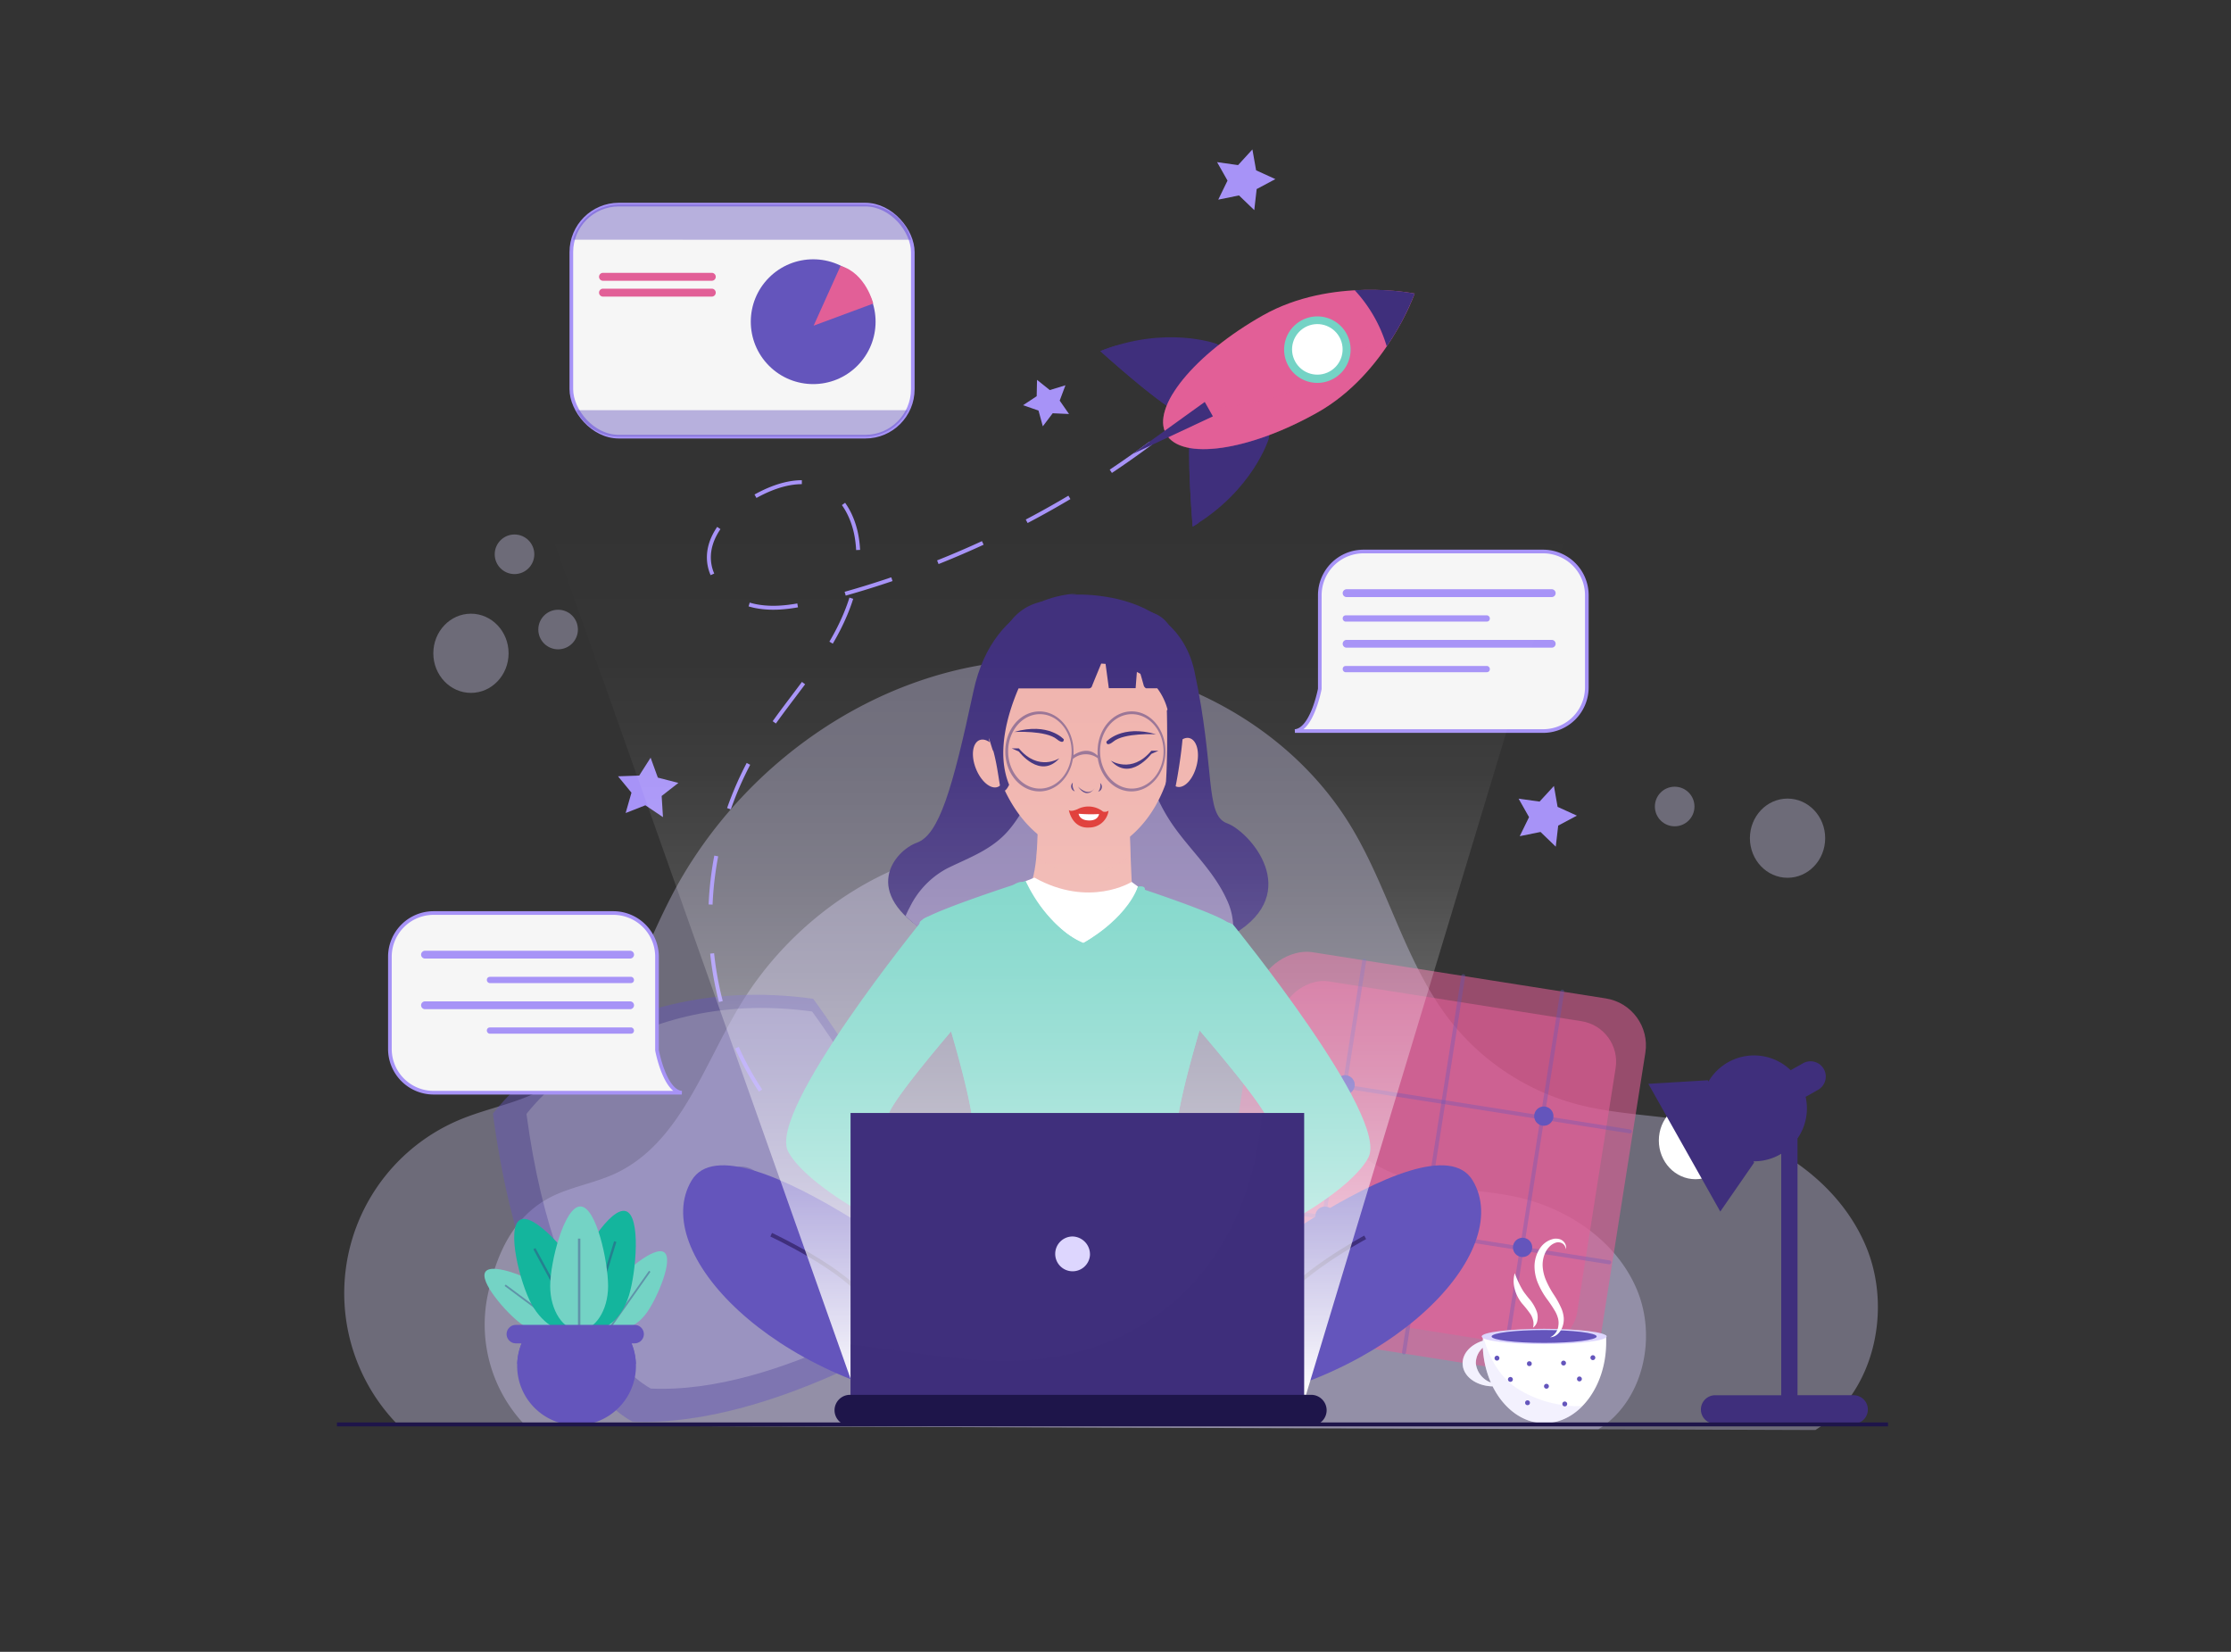 <svg xmlns="http://www.w3.org/2000/svg" xmlns:xlink="http://www.w3.org/1999/xlink" viewBox="0 0 512.75 379.6"><rect x="0" y="0" width="512.75" height="379.6" fill="#333333" stroke="none"/><defs><style>.cls-1,.cls-12,.cls-14,.cls-21,.cls-22,.cls-27,.cls-35{fill:none;}.cls-2{isolation:isolate;}.cls-3{clip-path:url(#clip-path);}.cls-16,.cls-4{opacity:0.34;}.cls-10,.cls-16,.cls-5{fill:#ddd6fe;}.cls-24,.cls-25,.cls-6{fill:#e25f97;}.cls-6{opacity:0.57;}.cls-7{opacity:0.33;}.cls-15,.cls-25,.cls-30,.cls-34,.cls-37,.cls-7{mix-blend-mode:multiply;}.cls-15,.cls-26,.cls-8{fill:#6455bc;}.cls-9{opacity:0.44;}.cls-10{opacity:0.53;}.cls-11,.cls-34{fill:#74d3c5;}.cls-12,.cls-14,.cls-35{stroke:#3f2f7c;}.cls-12,.cls-14,.cls-17,.cls-21,.cls-22,.cls-27,.cls-35{stroke-miterlimit:10;}.cls-12{stroke-width:0.41px;}.cls-12,.cls-14{opacity:0.39;}.cls-13{fill:#14b59d;}.cls-14{stroke-width:0.55px;}.cls-17{fill:#f6f6f6;stroke-width:0.84px;}.cls-17,.cls-21,.cls-22{stroke:#a793f7;}.cls-18{fill:#a793f7;}.cls-19{fill:#fff;}.cls-20,.cls-23,.cls-33,.cls-37{fill:#3f2f7c;}.cls-21,.cls-22,.cls-35{stroke-width:0.91px;}.cls-22{stroke-dasharray:11.25 11.25;}.cls-23{mix-blend-mode:overlay;}.cls-25{opacity:0.38;}.cls-26{opacity:0.43;}.cls-27{stroke:#1e154a;stroke-width:0.89px;}.cls-28{fill:#8f81b3;}.cls-29,.cls-30{fill:#f0b3ad;}.cls-30{opacity:0.47;}.cls-31{opacity:0.82;}.cls-32{fill:#de312d;}.cls-33{opacity:0.49;}.cls-36{fill:url(#linear-gradient);}.cls-37{opacity:0.36;}.cls-38{fill:#1e154a;}</style><clipPath id="clip-path"><rect class="cls-1" x="77.44" y="-42.09" width="356.48" height="501.36"/></clipPath><linearGradient id="linear-gradient" x1="243.24" y1="320.54" x2="243.24" y2="118.56" gradientUnits="userSpaceOnUse"><stop offset="0" stop-color="#fff"/><stop offset="0.06" stop-color="#fff" stop-opacity="0.86"/><stop offset="0.16" stop-color="#fff" stop-opacity="0.66"/><stop offset="0.26" stop-color="#fff" stop-opacity="0.48"/><stop offset="0.37" stop-color="#fff" stop-opacity="0.33"/><stop offset="0.48" stop-color="#fff" stop-opacity="0.21"/><stop offset="0.59" stop-color="#fff" stop-opacity="0.12"/><stop offset="0.71" stop-color="#fff" stop-opacity="0.05"/><stop offset="0.84" stop-color="#fff" stop-opacity="0.01"/><stop offset="1" stop-color="#fff" stop-opacity="0"/></linearGradient></defs><g class="cls-2"><g id="Ilustracion_index" data-name="Ilustracion index"><g class="cls-3"><g class="cls-4"><path class="cls-5" d="M91.53,327.52a43.23,43.23,0,0,1,14.2-70.23c5.62-2.34,11.71-3.48,17.22-6.05,19.26-9,23.22-32,34.11-50.23,15.82-26.53,43.91-46,74.65-49s63.17,11.77,79,38.26c8.57,14.3,12.39,31.33,22.7,44.42a55.24,55.24,0,0,0,28.75,19c9.92,2.67,20.39,2.51,30.42,4.73,15.51,3.43,30.15,13.38,36.28,28s1.83,33.8-11.64,42.21Z"/></g><g class="cls-4"><path class="cls-5" d="M120.77,327.61A33.42,33.42,0,0,1,112,298.07c2.12-10.48,6.49-19.69,16.36-23.8,4.27-1.78,8.89-2.65,13.08-4.6,14.62-6.83,20.07-24.29,28.34-38.15,12-20.15,33.35-35,56.7-37.23s48,8.94,60,29.06c6.51,10.85,9.41,23.79,17.24,33.73a41.86,41.86,0,0,0,21.84,14.42c7.53,2,15.49,1.91,23.11,3.6,11.77,2.61,22.89,10.16,27.55,21.29s1.39,25.68-8.85,32.06Z"/></g><rect class="cls-6" x="284.57" y="222.43" width="87.84" height="90.15" rx="10.92" transform="translate(13.14 550.39) rotate(-81.05)"/><rect class="cls-6" x="290.61" y="228.64" width="75.75" height="77.74" rx="9.42" transform="translate(13.14 550.38) rotate(-81.05)"/><g class="cls-7"><path class="cls-8" d="M299.86,307.66a.45.45,0,0,1-.38-.51l13.62-86.51a.46.46,0,0,1,.9.15l-13.63,86.5A.44.44,0,0,1,299.86,307.66Z"/></g><g class="cls-7"><path class="cls-8" d="M322.61,311.25a.46.46,0,0,1-.38-.52l13.63-86.5a.45.45,0,1,1,.89.14l-13.62,86.5A.46.46,0,0,1,322.61,311.25Z"/></g><g class="cls-7"><path class="cls-8" d="M345.36,314.83a.45.45,0,0,1-.37-.52l13.62-86.5a.45.45,0,0,1,.89.14l-13.62,86.5A.45.45,0,0,1,345.36,314.83Z"/></g><g class="cls-7"><path class="cls-8" d="M374.52,260.45,287.3,246.72a.46.46,0,0,1,.14-.9l87.22,13.74a.45.45,0,1,1-.14.89Z"/></g><g class="cls-7"><path class="cls-8" d="M369.79,290.54,282.57,276.8a.45.45,0,1,1,.14-.89l87.22,13.74a.45.45,0,0,1-.14.89Z"/></g><path class="cls-8" d="M311.33,249.64a2.21,2.21,0,1,1-1.84-2.52A2.21,2.21,0,0,1,311.33,249.64Z"/><path class="cls-8" d="M357,256.83a2.21,2.21,0,1,1-1.84-2.52A2.22,2.22,0,0,1,357,256.83Z"/><path class="cls-8" d="M306.69,279.83a2.21,2.21,0,1,1-1.84-2.52A2.21,2.21,0,0,1,306.69,279.83Z"/><path class="cls-8" d="M352.12,287a2.21,2.21,0,1,1-1.84-2.52A2.2,2.2,0,0,1,352.12,287Z"/><g class="cls-9"><path class="cls-8" d="M113.28,255.92s24.38-33.2,73.61-26.4c0,0,32.15,43,31.08,72.17,0,0-39.1,26.53-72.62,25C145.35,326.69,121.22,315.5,113.28,255.92Z"/><path class="cls-10" d="M121,256s21.74-29.61,65.64-23.55c0,0,28.66,38.38,27.71,64.36,0,0-34.86,23.66-64.76,22.29C149.62,319.07,128.11,309.1,121,256Z"/><ellipse class="cls-8" cx="170.06" cy="272.49" rx="5.76" ry="6.07" transform="matrix(0.99, -0.17, 0.17, 0.99, -44.33, 33.31)"/></g><path class="cls-11" d="M148.7,301.59c-2.39,3.39-6.14,4.88-8.36,3.31s-2.08-5.59.31-9,9.78-9.68,12-8.11S151.1,298.19,148.7,301.59Z"/><line class="cls-12" x1="149.33" y1="292.15" x2="140.34" y2="304.9"/><path class="cls-11" d="M119.64,304.13c3.34,2.48,7.36,2.72,9,.53s.23-6-3.1-8.44-12.31-6.14-13.94-4S116.31,301.65,119.64,304.13Z"/><line class="cls-12" x1="116.1" y1="295.36" x2="128.62" y2="304.66"/><path class="cls-13" d="M144.56,297.69c-1.65,5.37-5.84,8.85-9.35,7.77s-5-6.31-3.38-11.67,8.49-16.54,12-15.46S146.2,292.33,144.56,297.69Z"/><line class="cls-14" x1="141.4" y1="285.32" x2="135.21" y2="305.46"/><path class="cls-13" d="M133.87,293.36c2.68,4.94,2.23,10.36-1,12.11s-8-.83-10.7-5.76-5.86-17.64-2.63-19.39S131.19,288.43,133.87,293.36Z"/><line class="cls-14" x1="122.82" y1="286.95" x2="132.87" y2="305.47"/><path class="cls-11" d="M139.76,295.55c0,5.61-3,10.17-6.65,10.17s-6.66-4.56-6.66-10.17,3.26-18.3,6.93-18.3S139.76,289.94,139.76,295.55Z"/><line class="cls-14" x1="133.11" y1="284.64" x2="133.11" y2="305.72"/><path class="cls-8" d="M121.08,306.42a13.65,13.65,0,1,0,22.86,0Z"/><path class="cls-15" d="M146.14,313.44a13.61,13.61,0,0,0-2.2-7H121.08a13.61,13.61,0,0,0-2.21,7Z"/><path class="cls-8" d="M145.86,308.71h-27.3a2.13,2.13,0,0,1-2.13-2.12h0a2.13,2.13,0,0,1,2.13-2.12h27.3a2.13,2.13,0,0,1,2.12,2.12h0A2.13,2.13,0,0,1,145.86,308.71Z"/><ellipse class="cls-16" cx="410.83" cy="192.62" rx="8.65" ry="9.1"/><circle class="cls-16" cx="384.89" cy="185.34" r="4.55"/><ellipse class="cls-16" cx="108.24" cy="150.13" rx="8.65" ry="9.1"/><circle class="cls-16" cx="118.25" cy="127.38" r="4.55"/><circle class="cls-16" cx="128.27" cy="144.67" r="4.55"/><path class="cls-17" d="M151,241.38h0c0-.09,0-.18,0-.27V219.82a10.05,10.05,0,0,0-10-10H99.61a10.05,10.05,0,0,0-10,10v21.29a10.05,10.05,0,0,0,10,10H156.7C152.75,250.78,151,241.38,151,241.38Z"/><path class="cls-18" d="M97.68,220.28h47.14a.9.9,0,0,0,.9-.9h0a.9.9,0,0,0-.9-.89H97.68a.9.9,0,0,0-.9.89h0A.9.9,0,0,0,97.68,220.28Z"/><path class="cls-18" d="M97.68,231.92h47.14a.91.91,0,0,0,.9-.9h0a.9.9,0,0,0-.9-.9H97.68a.9.9,0,0,0-.9.9h0A.91.91,0,0,0,97.68,231.92Z"/><rect class="cls-18" x="111.9" y="224.48" width="33.82" height="1.44" rx="0.67" transform="translate(257.61 450.4) rotate(180)"/><rect class="cls-18" x="111.9" y="236.12" width="33.82" height="1.44" rx="0.67" transform="translate(257.61 473.67) rotate(180)"/><path class="cls-17" d="M303.33,158.31h0c0-.09,0-.18,0-.27v-21.3a10.05,10.05,0,0,1,10-10H354.7a10.05,10.05,0,0,1,10,10V158a10.05,10.05,0,0,1-10,10H297.61C301.56,167.7,303.33,158.31,303.33,158.31Z"/><path class="cls-18" d="M356.63,137.21H309.49a.9.9,0,0,1-.9-.9h0a.91.91,0,0,1,.9-.9h47.14a.91.91,0,0,1,.9.9h0A.9.9,0,0,1,356.63,137.21Z"/><path class="cls-18" d="M356.63,148.84H309.49a.9.9,0,0,1-.9-.9h0a.9.9,0,0,1,.9-.89h47.14a.9.9,0,0,1,.9.89h0A.9.9,0,0,1,356.63,148.84Z"/><rect class="cls-18" x="308.59" y="141.41" width="33.82" height="1.44" rx="0.67"/><rect class="cls-18" x="308.59" y="153.04" width="33.82" height="1.44" rx="0.67"/><ellipse class="cls-19" cx="389.67" cy="262.1" rx="8.42" ry="8.89"/><path class="cls-20" d="M426.22,320.63h-13.1v-59a12.16,12.16,0,0,0,1.87-9.57l2.69-1.52a3.51,3.51,0,1,0-3.44-6.11l-2.69,1.51a12.14,12.14,0,0,0-18.89,2.6l-.16-.29-13.66.82,16.53,29.35,7.79-11.26-.17-.29a12.07,12.07,0,0,0,6.11-1.56l.28-.17v55.5h-15a3.28,3.28,0,1,0,0,6.55h31.81a3.28,3.28,0,0,0,0-6.55Z"/><path class="cls-19" d="M343.05,318.59c2.54,5.09,6.92,8.47,11.9,8.47,7.84,0,14.2-8.33,14.2-18.61,0-.52,0-1,0-1.54H340.81c0,.4,0,.8,0,1.21-2.79.86-4.74,2.95-4.64,5.31C336.24,316.3,339.29,318.52,343.05,318.59Zm-3.86-5.28a4.71,4.71,0,0,1,1.61-3.59,22.83,22.83,0,0,0,1.85,8A5.29,5.29,0,0,1,339.19,313.31Z"/><path class="cls-16" d="M336.13,313.43c.11,2.87,3.16,5.09,6.92,5.16,2.54,5.09,6.92,8.47,11.9,8.47a12.23,12.23,0,0,0,8.75-3.95,21.73,21.73,0,0,1-5.28-.34,25.92,25.92,0,0,1-10.18-4c-4-2.9-6.19-7.23-7.42-11.86h0c0,.4,0,.8,0,1.21C338,309,336,311.07,336.13,313.43Zm3.06-.12a4.71,4.71,0,0,1,1.61-3.59,22.83,22.83,0,0,0,1.85,8A5.29,5.29,0,0,1,339.19,313.31Z"/><ellipse class="cls-5" cx="354.89" cy="307.13" rx="14.36" ry="1.76"/><path class="cls-8" d="M342.81,307.13c0,.81,5.41,1.48,12.08,1.48s12.08-.67,12.08-1.48-5.41-1.48-12.08-1.48S342.81,306.31,342.81,307.13Z"/><path class="cls-19" d="M356.26,307.32a2.72,2.72,0,0,0,1.77-.77,4.08,4.08,0,0,0,1.09-1.7,5.09,5.09,0,0,0,.27-2.06,7.06,7.06,0,0,0-.49-2,20.92,20.92,0,0,0-1.86-3.38,21.05,21.05,0,0,1-1.69-3.12,9.8,9.8,0,0,1-.8-3.27,6.72,6.72,0,0,1,.62-3.19,5.14,5.14,0,0,1,.93-1.33,3.55,3.55,0,0,1,1.34-.88,1.87,1.87,0,0,1,1.52.06,1.59,1.59,0,0,1,.88,1.41,1.53,1.53,0,0,0,0-1,2.06,2.06,0,0,0-.57-.86,2.13,2.13,0,0,0-1-.51,3.32,3.32,0,0,0-1.09-.05,5.09,5.09,0,0,0-3.36,2.38,7.47,7.47,0,0,0-1.14,4,10,10,0,0,0,.86,4,17.84,17.84,0,0,0,1.93,3.39,29.54,29.54,0,0,1,2,3,6.75,6.75,0,0,1,.62,1.57,4.09,4.09,0,0,1,.07,1.64A3.26,3.26,0,0,1,356.26,307.32Z"/><path class="cls-19" d="M352.33,305.11a2.49,2.49,0,0,0,1-1.61,4.16,4.16,0,0,0-.1-2,9.59,9.59,0,0,0-1.89-3.16c-.36-.44-.67-.84-1-1.28s-.57-.89-.83-1.36a25.7,25.7,0,0,1-1.38-3.11,6.75,6.75,0,0,0,0,3.65,8.1,8.1,0,0,0,.67,1.75,9.93,9.93,0,0,0,1,1.55,25,25,0,0,1,2,2.53,4.72,4.72,0,0,1,.56,1.39A3.26,3.26,0,0,1,352.33,305.11Z"/><path class="cls-8" d="M365.53,312a.56.56,0,1,0,1.12,0,.56.56,0,0,0-1.12,0Z"/><path class="cls-8" d="M358.79,313.24a.56.56,0,1,0,.56-.56A.56.56,0,0,0,358.79,313.24Z"/><circle class="cls-8" cx="351.49" cy="313.38" r="0.56"/><path class="cls-8" d="M343.49,312.11a.56.56,0,1,0,1.12,0,.56.56,0,0,0-1.12,0Z"/><path class="cls-8" d="M362.44,316.89a.56.56,0,1,0,.56-.56A.56.56,0,0,0,362.44,316.89Z"/><path class="cls-8" d="M354.86,318.57a.56.56,0,1,0,.56-.56A.56.56,0,0,0,354.86,318.57Z"/><path class="cls-8" d="M346.57,317a.57.57,0,0,0,.57.56.56.56,0,0,0,0-1.12A.57.57,0,0,0,346.57,317Z"/><path class="cls-8" d="M359.07,322.64a.56.56,0,1,0,.56-.56A.56.56,0,0,0,359.07,322.64Z"/><circle class="cls-8" cx="351.07" cy="322.36" r="0.56"/><path class="cls-21" d="M277.48,91.32q-2.06,1.8-4.15,3.54"/><path class="cls-22" d="M264.49,101.82A215.51,215.51,0,0,1,188.41,138c-4.82,1.21-9.85,2.25-14.73,1.29s-9.59-4.4-10.57-9.28c-1.32-6.64,4.45-12.57,10.36-15.88,4.79-2.69,10.7-4.58,15.7-2.3,4.4,2,6.93,6.83,7.73,11.6,1.49,8.87-1.91,17.89-6.66,25.53s-10.85,14.36-15.61,22a76.44,76.44,0,0,0-8.26,61.74c4.62,15.33,14.91,29.41,28.78,37"/><path class="cls-21" d="M200.23,272.06a45.62,45.62,0,0,0,5.17,1.77"/><path class="cls-20" d="M279.56,79s-11.63-4.3-26.67,1.68c0,0,12.81,11.61,17.8,14.11C270.69,94.8,284.87,81.13,279.56,79Z"/><path class="cls-23" d="M280.45,82.24a40.4,40.4,0,0,1-6.85,1.3,28,28,0,0,1-17.14-4.1c-1.17.36-2.35.76-3.57,1.25,0,0,12.81,11.61,17.8,14.11C270.69,94.8,278.81,87,280.45,82.24Z"/><path class="cls-20" d="M291.59,100.85S288,112.7,274.1,121c0,0-1.47-17.22-.44-22.71C273.66,98.33,293.12,95.34,291.59,100.85Z"/><path class="cls-23" d="M285,97.54a73.72,73.72,0,0,0-11.32.79c-1,5.49.44,22.71.44,22.71.44-.26.86-.52,1.27-.79C279,112.85,280.15,104.3,285,97.54Z"/><path class="cls-24" d="M302.87,94.74c-15.77,8.91-31.38,11.14-34.86,5s6.49-18.37,22.26-27.28,34.86-5,34.86-5S318.64,85.83,302.87,94.74Z"/><path class="cls-25" d="M324.1,70a70.75,70.75,0,0,1-23.59,18.33,54.08,54.08,0,0,1-16.09,4.81c-4.51.67-9.88.91-13.87-1.68a5.41,5.41,0,0,1-1.05-.9c-2.17,3.61-2.82,6.85-1.49,9.2,3.48,6.16,19.09,3.93,34.86-5C315.08,87.84,321.72,75.28,324.1,70Z"/><path class="cls-20" d="M318.71,79.59a59.48,59.48,0,0,0,6.42-12.13,59.39,59.39,0,0,0-13.77-.76A32.62,32.62,0,0,1,318.71,79.59Z"/><path class="cls-11" d="M306.53,87a7.64,7.64,0,1,1,2.89-10.41A7.65,7.65,0,0,1,306.53,87Z"/><circle class="cls-19" cx="302.77" cy="80.3" r="5.81" transform="translate(-0.8 157.53) rotate(-29.13)"/><polygon class="cls-20" points="276.89 92.37 278.76 95.68 260.26 104.34 276.89 92.37"/><rect class="cls-17" x="131.31" y="47.02" width="78.48" height="53.33" rx="10.92"/><path class="cls-26" d="M209.4,55.11A11,11,0,0,0,198.87,47H142.23a11,11,0,0,0-10.54,8.09Z"/><path class="cls-26" d="M132.46,94.26a10.93,10.93,0,0,0,9.77,6.08h56.64a10.94,10.94,0,0,0,9.77-6.08Z"/><circle class="cls-8" cx="186.9" cy="73.93" r="14.34" transform="translate(2.46 153.81) rotate(-45)"/><path class="cls-24" d="M193.19,61.1,187,74.84l13.7-5.08S199,62.78,193.19,61.1Z"/><path class="cls-24" d="M163.59,64.52h-25a.91.91,0,0,1-.91-.91h0a.91.91,0,0,1,.91-.91h25a.91.91,0,0,1,.91.91h0A.91.91,0,0,1,163.59,64.52Z"/><path class="cls-24" d="M163.59,68.16h-25a.91.91,0,0,1-.91-.91h0a.91.91,0,0,1,.91-.91h25a.91.91,0,0,1,.91.91h0A.91.91,0,0,1,163.59,68.16Z"/><polygon class="cls-18" points="152.37 187.78 148.32 185.06 143.79 186.84 145.13 182.16 142.04 178.4 146.91 178.23 149.53 174.12 151.19 178.7 155.91 179.92 152.07 182.92 152.37 187.78"/><polygon class="cls-18" points="245.69 95.14 241.94 94.97 239.67 97.97 238.68 94.35 235.13 93.12 238.26 91.05 238.34 87.29 241.27 89.64 244.87 88.54 243.55 92.06 245.69 95.14"/><polygon class="cls-18" points="357.56 194.57 354.06 191.19 349.28 192.16 351.42 187.78 349.02 183.54 353.84 184.21 357.14 180.62 357.98 185.42 362.42 187.44 358.12 189.73 357.56 194.57"/><polygon class="cls-18" points="288.27 48.29 284.76 44.91 279.99 45.88 282.12 41.5 279.72 37.26 284.55 37.94 287.84 34.34 288.69 39.14 293.12 41.16 288.82 43.45 288.27 48.29"/><line class="cls-27" x1="-31.37" y1="327.34" x2="546.95" y2="327.34"/><path class="cls-20" d="M282,189.19c-5.15-1.87-2.66-12.45-7.46-34.85-5.18-24.14-40.8-15.88-27.07-17.87-.7-.11-19,.28-23.73,22.33-4.8,22.4-7.89,33-13,34.85s-13.21,11.41,2.91,21c7.4,4.43,21,7.08,34.39,7.12h1.14c13.37,0,27-2.69,34.39-7.12C299.68,205.06,287.15,191.05,282,189.19Z"/><path class="cls-28" d="M269.21,189.1c-9.3-13.86-7.47-30.09-7.91-45.9-6.19-2.89-14.24-2.22-20.87-1.74a96.14,96.14,0,0,1,.68,21.58c-.74,9.56-2.91,20.27-9.31,27.78-3.8,4.45-9,6.23-14.09,8.73a20,20,0,0,0-8.58,8.87,20.38,20.38,0,0,0-1,2.08,27.35,27.35,0,0,0,5.46,4.2c7.4,4.43,21,7.08,34.39,7.12h1.14c13.28,0,26.79-2.65,34.23-7a15,15,0,0,0-1.47-8.21C278.84,199.93,273.23,195.09,269.21,189.1Z"/><path class="cls-29" d="M238.52,189.59s.07,12.69-2.38,14.59c0,0,4.55,6.27,14.42,5.77,0,0,7.6-.67,9.72-3.43,0,0-.76-15.32-.64-18.57C259.64,188,241.32,183.25,238.52,189.59Z"/><path class="cls-30" d="M238.18,196.93c4.19,3.09,8.94,4.82,14.46,3.35a21.4,21.4,0,0,0,7.2-3.57c-.14-3.7-.26-7.36-.2-8.76,0,0-18.32-4.7-21.12,1.64C238.52,189.59,238.54,193.25,238.18,196.93Z"/><path class="cls-29" d="M270.35,160.07l-.08,0c-.8-11-10.34-19.71-22-19.71-12.2,0-22.09,9.5-22.09,21.21a20.32,20.32,0,0,0,.65,5c1,8.82,5.21,27.1,23.33,30.57C250.15,197.11,272.1,193.66,270.35,160.07Z"/><path class="cls-29" d="M230.18,174.31c1.16,3,.78,5.9-.85,6.53s-3.88-1.26-5.05-4.23-.78-5.89.85-6.53S229,171.34,230.18,174.31Z"/><path class="cls-29" d="M275,176c-.79,3.09-2.8,5.24-4.5,4.81s-2.42-3.29-1.63-6.38,2.81-5.25,4.5-4.81S275.82,172.89,275,176Z"/><path class="cls-20" d="M243.48,174.25s-4.79,3.16-9.31-2.26h-1.63l1.63.72S239.05,179.22,243.48,174.25Z"/><path class="cls-20" d="M244.5,169.91s-3.47-4-11.42-1.7c0,0,7.36-.42,9.86,1.7C242.94,169.91,244.46,171.2,244.5,169.91Z"/><path class="cls-20" d="M255.3,174.79s4.79,3.16,9.31-2.26h1.63l-1.63.72S259.73,179.76,255.3,174.79Z"/><path class="cls-20" d="M254.28,170.44s3.48-4,11.42-1.7c0,0-7.36-.41-9.86,1.71C255.84,170.45,254.32,171.74,254.28,170.44Z"/><g class="cls-31"><path class="cls-20" d="M247.75,180.76s2.4,2.58,3.88.28C251.63,181,250,184,247.75,180.76Z"/><path class="cls-20" d="M246.57,179.85a1.16,1.16,0,0,0,.45,2A2.5,2.5,0,0,1,246.57,179.85Z"/><path class="cls-20" d="M252.85,179.94a1.16,1.16,0,0,1-.45,2A2.5,2.5,0,0,0,252.85,179.94Z"/></g><path class="cls-20" d="M271.21,158.2h1.22c.12-5-.32-7.76-2.56-12.38-1.71-3.56-3.31-4.8-7.23-5.66-2.9-.64-5.78-2.5-8.78-2.12a13,13,0,0,0-2.33.84,2,2,0,0,1-1,.21,32.24,32.24,0,0,0-8.63-1.06,11.9,11.9,0,0,0-9.5,4.58,20.11,20.11,0,0,0-2.2,3.32c-1,1.87-1.58,1.57-1.92,3.56-7.34,11.38-1,20.27-1,20.27-.06-.58,1,3.31,1,2.76,1.1,3.89,1.41,8.38,1.84,9,.82,1.08,1.81-1.18,1.81-1.18-3-7.27-.4-16.16,2.16-22.14l16.09,0a.77.77,0,0,0,.82-.6c.6-1.51,1.23-3,1.85-4.52l.24-.59,1,.07.75,5.58H261c.1-1.26.19-2.49.29-3.72.28.14.55.28.81.43.28.91.52,1.82.78,2.73.07.24.38.59.58.59l2.51,0a13.79,13.79,0,0,1,2.36,4.89l-.15.22s.45,16.65-.91,21.85c0,0,.57,1.31,1.58.41.82-.74,2.88-12.27,3.11-18.27C272.51,165,271.68,161.79,271.21,158.2Z"/><path class="cls-32" d="M245.65,186.13s.32.55,2-.18a5.41,5.41,0,0,1,5.85.55,1.43,1.43,0,0,0,1.28-.21,4.48,4.48,0,0,1-4.41,3.88C246.34,190.47,245.65,186.13,245.65,186.13Z"/><path class="cls-19" d="M247.9,187a32.72,32.72,0,0,0,4.69.07s-.13,1.54-2.35,1.48S247.9,187,247.9,187Z"/><path class="cls-33" d="M260.1,163.48c-4.33,0-7.84,4.12-7.84,9.19,0,.34,0,.67,0,1-2.14-2.16-4.77-.65-5.53-.14,0-.28,0-.56,0-.85,0-5.07-3.51-9.19-7.84-9.19s-7.85,4.12-7.85,9.19,3.51,9.19,7.85,9.19c3.82,0,7-3.21,7.69-7.45a4.6,4.6,0,0,1,5.72-.17c.63,4.33,3.84,7.62,7.72,7.62,4.33,0,7.84-4.11,7.84-9.19S264.43,163.48,260.1,163.48ZM239,181.22c-4,0-7.3-3.83-7.3-8.55s3.27-8.55,7.3-8.55,7.29,3.83,7.29,8.55S243,181.22,239,181.22Zm21.13,0c-4,0-7.3-3.83-7.3-8.55s3.27-8.55,7.3-8.55,7.29,3.83,7.29,8.55S264.13,181.22,260.1,181.22Z"/><path class="cls-11" d="M282.71,212.55c-.43-1.72-18.51-7.7-22.33-9a20.06,20.06,0,0,1-14,3.73c-3.92-.36-7.93-1.89-10.39-4.87l-.19,0s-24,7.66-24.43,9.58,13.41,40.25,12.45,50.31-8.14,18.69-6.7,23.48c0,0,11.84,1.79,23,2.46l0,.42c11.5,1.43,36.9-2.4,36.9-2.4,1.44-4.79-5.75-13.42-6.71-23.48S283.19,214.47,282.71,212.55Z"/><path class="cls-34" d="M277,232.37a60.15,60.15,0,0,1-16.29,9.27c-10.18,3.89-24.09,3.23-33.58-2.27A35.58,35.58,0,0,1,216.17,229c3.73,12.23,8.17,27.56,7.61,33.39-.95,10.06-8.14,18.69-6.7,23.48,0,0,11.84,1.79,23,2.46l0,.42c11.5,1.43,36.9-2.4,36.9-2.4,1.44-4.79-5.75-13.42-6.71-23.48C269.74,257.48,273.47,244,277,232.37Z"/><path class="cls-19" d="M237.74,201.68l-2,.81s4.6,10.56,13.24,14.24c0,0,10.81-5.8,12.56-13l-1.46-1.06S250.38,208.74,237.74,201.68Z"/><path class="cls-11" d="M212.21,211.18s-36,44.15-31.07,53.46,31.05,22.63,37.7,22.63l9.32-6.66s-24.84-20.4-24-24.39S224.61,230,224.61,230,219.33,206.52,212.21,211.18Z"/><path class="cls-34" d="M204.2,256.22c.79-3.52,16-21.15,19.64-25.29-10.25,5.11-19,13.47-23.71,24a32,32,0,0,0-1.35,24.25c8.15,4.64,16.66,8.13,20.06,8.13l9.32-6.66S203.32,260.21,204.2,256.22Z"/><path class="cls-8" d="M225.94,301.46s-57.22-46.58-67-30.16,18.63,46.13,60.33,51.9Z"/><path class="cls-11" d="M283.43,212.51S319.38,256.66,314.5,266s-31.05,22.63-37.7,22.63l-9.32-6.66s24.85-20.4,24-24.39S271,231.37,271,231.37,276.31,207.85,283.43,212.51Z"/><path class="cls-34" d="M307.86,269.38c-5.94-10.55-13.35-19.71-23.14-26.93-3.48-2.56-6.87-5.24-10.3-7.86l-1.73-1.31c4.73,5.45,18,21,18.75,24.27.89,4-24,24.39-24,24.39l9.32,6.66c5.47,0,24.12-9,33.3-17.37A4,4,0,0,1,307.86,269.38Z"/><path class="cls-8" d="M271.48,301.46s57.22-46.58,67-30.16-18.63,46.13-60.33,51.9Z"/><path class="cls-34" d="M235.5,203.08s6.2,10.85,13.5,13.65c0,0,9.59-5.22,12.56-13,0,0,1.72-.34,1.57.74s-5.9,11.65-14.13,14.44c0,0-6.82-1.4-16.14-15.52C232.86,203.39,234.86,202,235.5,203.08Z"/><path class="cls-35" d="M177.24,283.75s17.81,8.31,22,15.44"/><path class="cls-35" d="M313.76,284.35S297.14,293.25,293,301"/><polygon class="cls-36" points="196.22 318.92 125.24 118.56 361.23 118.56 300.16 320.54 196.22 318.92"/><rect class="cls-20" x="195.48" y="255.77" width="104.24" height="65.21"/><path class="cls-37" d="M290.1,255.77c-1.6,17.39-8.22,34.09-22.57,45.23-10.8,8.39-24.11,12-37.65,11.75-11.57-.21-22.93-2.51-34.4-3.79v12H299.72v-65.2Z"/><path class="cls-5" d="M250.51,288.41a4,4,0,1,1-4-4.26A4.11,4.11,0,0,1,250.51,288.41Z"/><path class="cls-38" d="M301.35,327.63h-106a3.56,3.56,0,0,1-3.55-3.55h0a3.56,3.56,0,0,1,3.55-3.54h106a3.56,3.56,0,0,1,3.55,3.54h0A3.56,3.56,0,0,1,301.35,327.63Z"/></g></g></g></svg>